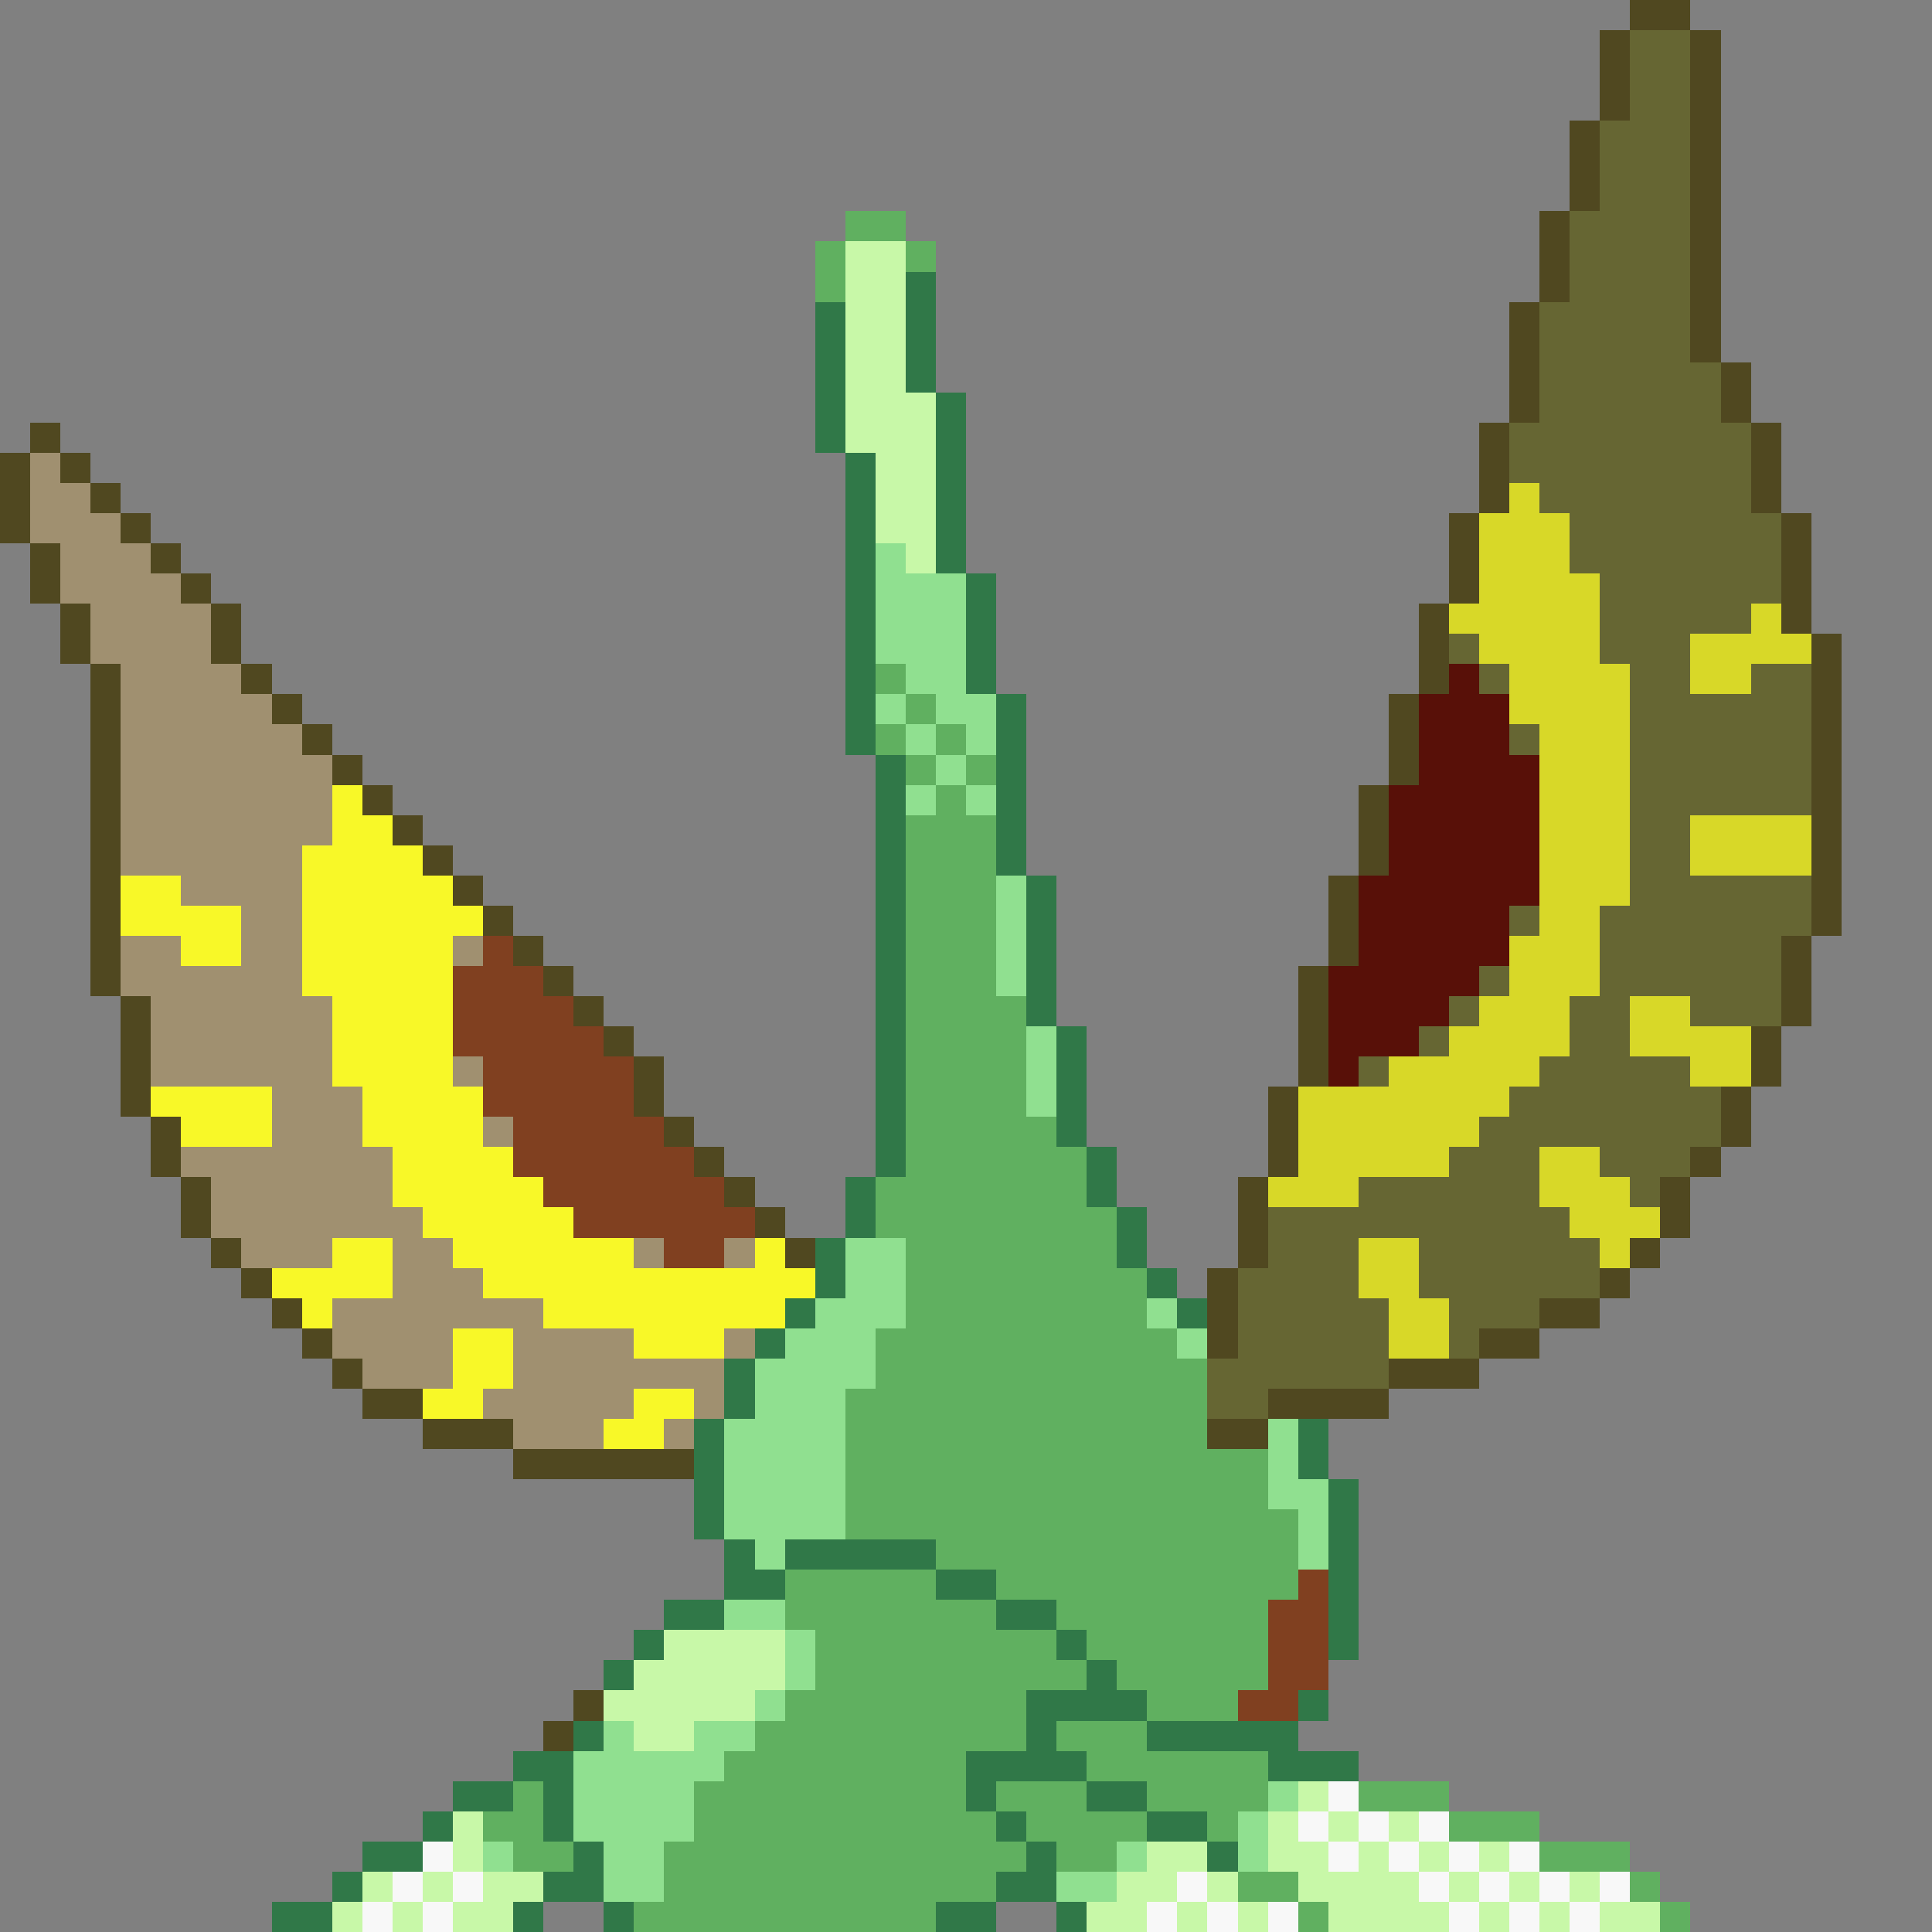 <svg xmlns="http://www.w3.org/2000/svg" viewBox="0 -0.5 64 64" shape-rendering="crispEdges">
<rect x="0" y="-0.5" width="64" height="64" fill="#808080" stroke="none"/>
<path stroke="#504820" d="M54 0h2M53 1h1M56 1h1M53 2h1M56 2h1M53 3h1M56 3h1M52 4h1M56 4h1M52 5h1M56 5h1M52 6h1M56 6h1M51 7h1M56 7h1M51 8h1M56 8h1M51 9h1M56 9h1M50 10h1M56 10h1M50 11h1M56 11h1M50 12h1M57 12h1M50 13h1M57 13h1M1 14h1M49 14h1M58 14h1M0 15h1M2 15h1M49 15h1M58 15h1M0 16h1M3 16h1M49 16h1M58 16h1M0 17h1M4 17h1M48 17h1M59 17h1M1 18h1M5 18h1M48 18h1M59 18h1M1 19h1M6 19h1M48 19h1M59 19h1M2 20h1M7 20h1M47 20h1M59 20h1M2 21h1M7 21h1M47 21h1M60 21h1M3 22h1M8 22h1M47 22h1M60 22h1M3 23h1M9 23h1M46 23h1M60 23h1M3 24h1M10 24h1M46 24h1M60 24h1M3 25h1M11 25h1M46 25h1M60 25h1M3 26h1M12 26h1M45 26h1M60 26h1M3 27h1M13 27h1M45 27h1M60 27h1M3 28h1M14 28h1M45 28h1M60 28h1M3 29h1M15 29h1M44 29h1M60 29h1M3 30h1M16 30h1M44 30h1M60 30h1M3 31h1M17 31h1M44 31h1M59 31h1M3 32h1M18 32h1M43 32h1M59 32h1M4 33h1M19 33h1M43 33h1M59 33h1M4 34h1M20 34h1M43 34h1M58 34h1M4 35h1M21 35h1M43 35h1M58 35h1M4 36h1M21 36h1M42 36h1M57 36h1M5 37h1M22 37h1M42 37h1M57 37h1M5 38h1M23 38h1M42 38h1M56 38h1M6 39h1M24 39h1M41 39h1M55 39h1M6 40h1M25 40h1M41 40h1M55 40h1M7 41h1M26 41h1M41 41h1M54 41h1M8 42h1M40 42h1M53 42h1M9 43h1M40 43h1M51 43h2M10 44h1M40 44h1M49 44h2M11 45h1M46 45h3M12 46h2M42 46h4M14 47h3M40 47h2M17 48h6M19 56h1M18 57h1" />
<path stroke="#666633" d="M54 1h2M54 2h2M54 3h2M53 4h3M53 5h3M53 6h3M52 7h4M52 8h4M52 9h4M51 10h5M51 11h5M51 12h6M51 13h6M50 14h8M50 15h8M51 16h7M52 17h7M52 18h7M53 19h6M53 20h5M48 21h1M53 21h3M49 22h1M54 22h2M58 22h2M54 23h6M50 24h1M54 24h6M54 25h6M54 26h6M54 27h2M54 28h2M54 29h6M50 30h1M53 30h7M53 31h6M49 32h1M53 32h6M48 33h1M52 33h2M56 33h3M47 34h1M52 34h2M45 35h1M51 35h5M50 36h7M49 37h8M48 38h3M53 38h3M45 39h6M54 39h1M42 40h10M42 41h3M47 41h6M41 42h4M47 42h6M41 43h5M48 43h3M41 44h5M48 44h1M40 45h6M40 46h2" />
<path stroke="#60b060" d="M28 7h2M27 8h1M30 8h1M27 9h1M29 22h1M30 23h1M29 24h1M31 24h1M30 25h1M32 25h1M31 26h1M30 27h3M30 28h3M30 29h3M30 30h3M30 31h3M30 32h3M30 33h4M30 34h4M30 35h4M30 36h4M30 37h5M30 38h6M29 39h7M29 40h8M30 41h7M30 42h8M30 43h8M29 44h10M29 45h11M28 46h12M28 47h12M28 48h14M28 49h14M28 50h15M31 51h12M26 52h5M33 52h10M26 53h7M35 53h7M27 54h8M36 54h6M27 55h9M37 55h5M26 56h8M38 56h3M25 57h9M35 57h3M24 58h8M36 58h6M17 59h1M23 59h9M33 59h3M38 59h4M45 59h3M16 60h2M23 60h10M34 60h4M40 60h1M48 60h3M17 61h2M22 61h12M35 61h2M51 61h3M22 62h11M41 62h2M54 62h1M21 63h10M43 63h1M55 63h1" />
<path stroke="#c8f8a8" d="M28 8h2M28 9h2M28 10h2M28 11h2M28 12h2M28 13h3M28 14h3M29 15h2M29 16h2M29 17h2M30 18h1M22 54h4M21 55h5M20 56h5M21 57h2M43 59h1M15 60h1M42 60h1M44 60h1M46 60h1M15 61h1M38 61h2M42 61h2M45 61h1M47 61h1M49 61h1M12 62h1M14 62h1M16 62h2M37 62h2M40 62h1M43 62h4M48 62h1M50 62h1M52 62h1M11 63h1M13 63h1M15 63h2M36 63h2M39 63h1M41 63h1M44 63h4M49 63h1M51 63h1M53 63h2" />
<path stroke="#307848" d="M30 9h1M27 10h1M30 10h1M27 11h1M30 11h1M27 12h1M30 12h1M27 13h1M31 13h1M27 14h1M31 14h1M28 15h1M31 15h1M28 16h1M31 16h1M28 17h1M31 17h1M28 18h1M31 18h1M28 19h1M32 19h1M28 20h1M32 20h1M28 21h1M32 21h1M28 22h1M32 22h1M28 23h1M33 23h1M28 24h1M33 24h1M29 25h1M33 25h1M29 26h1M33 26h1M29 27h1M33 27h1M29 28h1M33 28h1M29 29h1M34 29h1M29 30h1M34 30h1M29 31h1M34 31h1M29 32h1M34 32h1M29 33h1M34 33h1M29 34h1M35 34h1M29 35h1M35 35h1M29 36h1M35 36h1M29 37h1M35 37h1M29 38h1M36 38h1M28 39h1M36 39h1M28 40h1M37 40h1M27 41h1M37 41h1M27 42h1M38 42h1M26 43h1M39 43h1M25 44h1M24 45h1M24 46h1M23 47h1M43 47h1M23 48h1M43 48h1M23 49h1M44 49h1M23 50h1M44 50h1M24 51h1M26 51h5M44 51h1M24 52h2M31 52h2M44 52h1M22 53h2M33 53h2M44 53h1M21 54h1M35 54h1M44 54h1M20 55h1M36 55h1M34 56h4M43 56h1M19 57h1M34 57h1M38 57h5M17 58h2M32 58h4M42 58h3M15 59h2M18 59h1M32 59h1M36 59h2M14 60h1M18 60h1M33 60h1M38 60h2M12 61h2M19 61h1M34 61h1M40 61h1M11 62h1M18 62h2M33 62h2M9 63h2M17 63h1M20 63h1M31 63h2M35 63h1" />
<path stroke="#a09070" d="M1 15h1M1 16h2M1 17h3M2 18h3M2 19h4M3 20h4M3 21h4M4 22h4M4 23h5M4 24h6M4 25h7M4 26h7M4 27h7M4 28h6M6 29h4M8 30h2M4 31h2M8 31h2M15 31h1M4 32h6M5 33h6M5 34h6M5 35h6M15 35h1M9 36h3M9 37h3M16 37h1M6 38h7M7 39h6M7 40h7M8 41h3M13 41h2M21 41h1M24 41h1M13 42h3M11 43h7M11 44h4M17 44h4M24 44h1M12 45h3M17 45h7M16 46h5M23 46h1M17 47h3M22 47h1" />
<path stroke="#d8d828" d="M50 16h1M49 17h3M49 18h3M49 19h4M48 20h5M58 20h1M49 21h4M56 21h4M50 22h4M56 22h2M50 23h4M51 24h3M51 25h3M51 26h3M51 27h3M56 27h4M51 28h3M56 28h4M51 29h3M51 30h2M50 31h3M50 32h3M49 33h3M54 33h2M48 34h4M54 34h4M46 35h5M56 35h2M43 36h7M43 37h6M43 38h5M51 38h2M42 39h3M51 39h3M52 40h3M45 41h2M53 41h1M45 42h2M46 43h2M46 44h2" />
<path stroke="#90e090" d="M29 18h1M29 19h3M29 20h3M29 21h3M30 22h2M29 23h1M31 23h2M30 24h1M32 24h1M31 25h1M30 26h1M32 26h1M33 29h1M33 30h1M33 31h1M33 32h1M34 34h1M34 35h1M34 36h1M28 41h2M28 42h2M27 43h3M38 43h1M26 44h3M39 44h1M25 45h4M25 46h3M24 47h4M42 47h1M24 48h4M42 48h1M24 49h4M42 49h2M24 50h4M43 50h1M25 51h1M43 51h1M24 53h2M26 54h1M26 55h1M25 56h1M20 57h1M23 57h2M19 58h5M19 59h4M42 59h1M19 60h4M41 60h1M16 61h1M20 61h2M37 61h1M41 61h1M20 62h2M35 62h2" />
<path stroke="#581008" d="M48 22h1M47 23h3M47 24h3M47 25h4M46 26h5M46 27h5M46 28h5M45 29h6M45 30h5M45 31h5M44 32h5M44 33h4M44 34h3M44 35h1" />
<path stroke="#f8f828" d="M11 26h1M11 27h2M10 28h4M4 29h2M10 29h5M4 30h4M10 30h6M6 31h2M10 31h5M10 32h5M11 33h4M11 34h4M11 35h4M5 36h4M12 36h4M6 37h3M12 37h4M13 38h4M13 39h5M14 40h5M11 41h2M15 41h6M25 41h1M9 42h4M16 42h11M10 43h1M18 43h8M15 44h2M21 44h3M15 45h2M14 46h2M21 46h2M20 47h2" />
<path stroke="#804020" d="M16 31h1M15 32h3M15 33h4M15 34h5M16 35h5M16 36h5M17 37h5M17 38h6M18 39h6M19 40h6M22 41h2M43 52h1M42 53h2M42 54h2M42 55h2M41 56h2" />
<path stroke="#f8f8f8" d="M44 59h1M43 60h1M45 60h1M47 60h1M14 61h1M44 61h1M46 61h1M48 61h1M50 61h1M13 62h1M15 62h1M39 62h1M47 62h1M49 62h1M51 62h1M53 62h1M12 63h1M14 63h1M38 63h1M40 63h1M42 63h1M48 63h1M50 63h1M52 63h1" />
</svg>